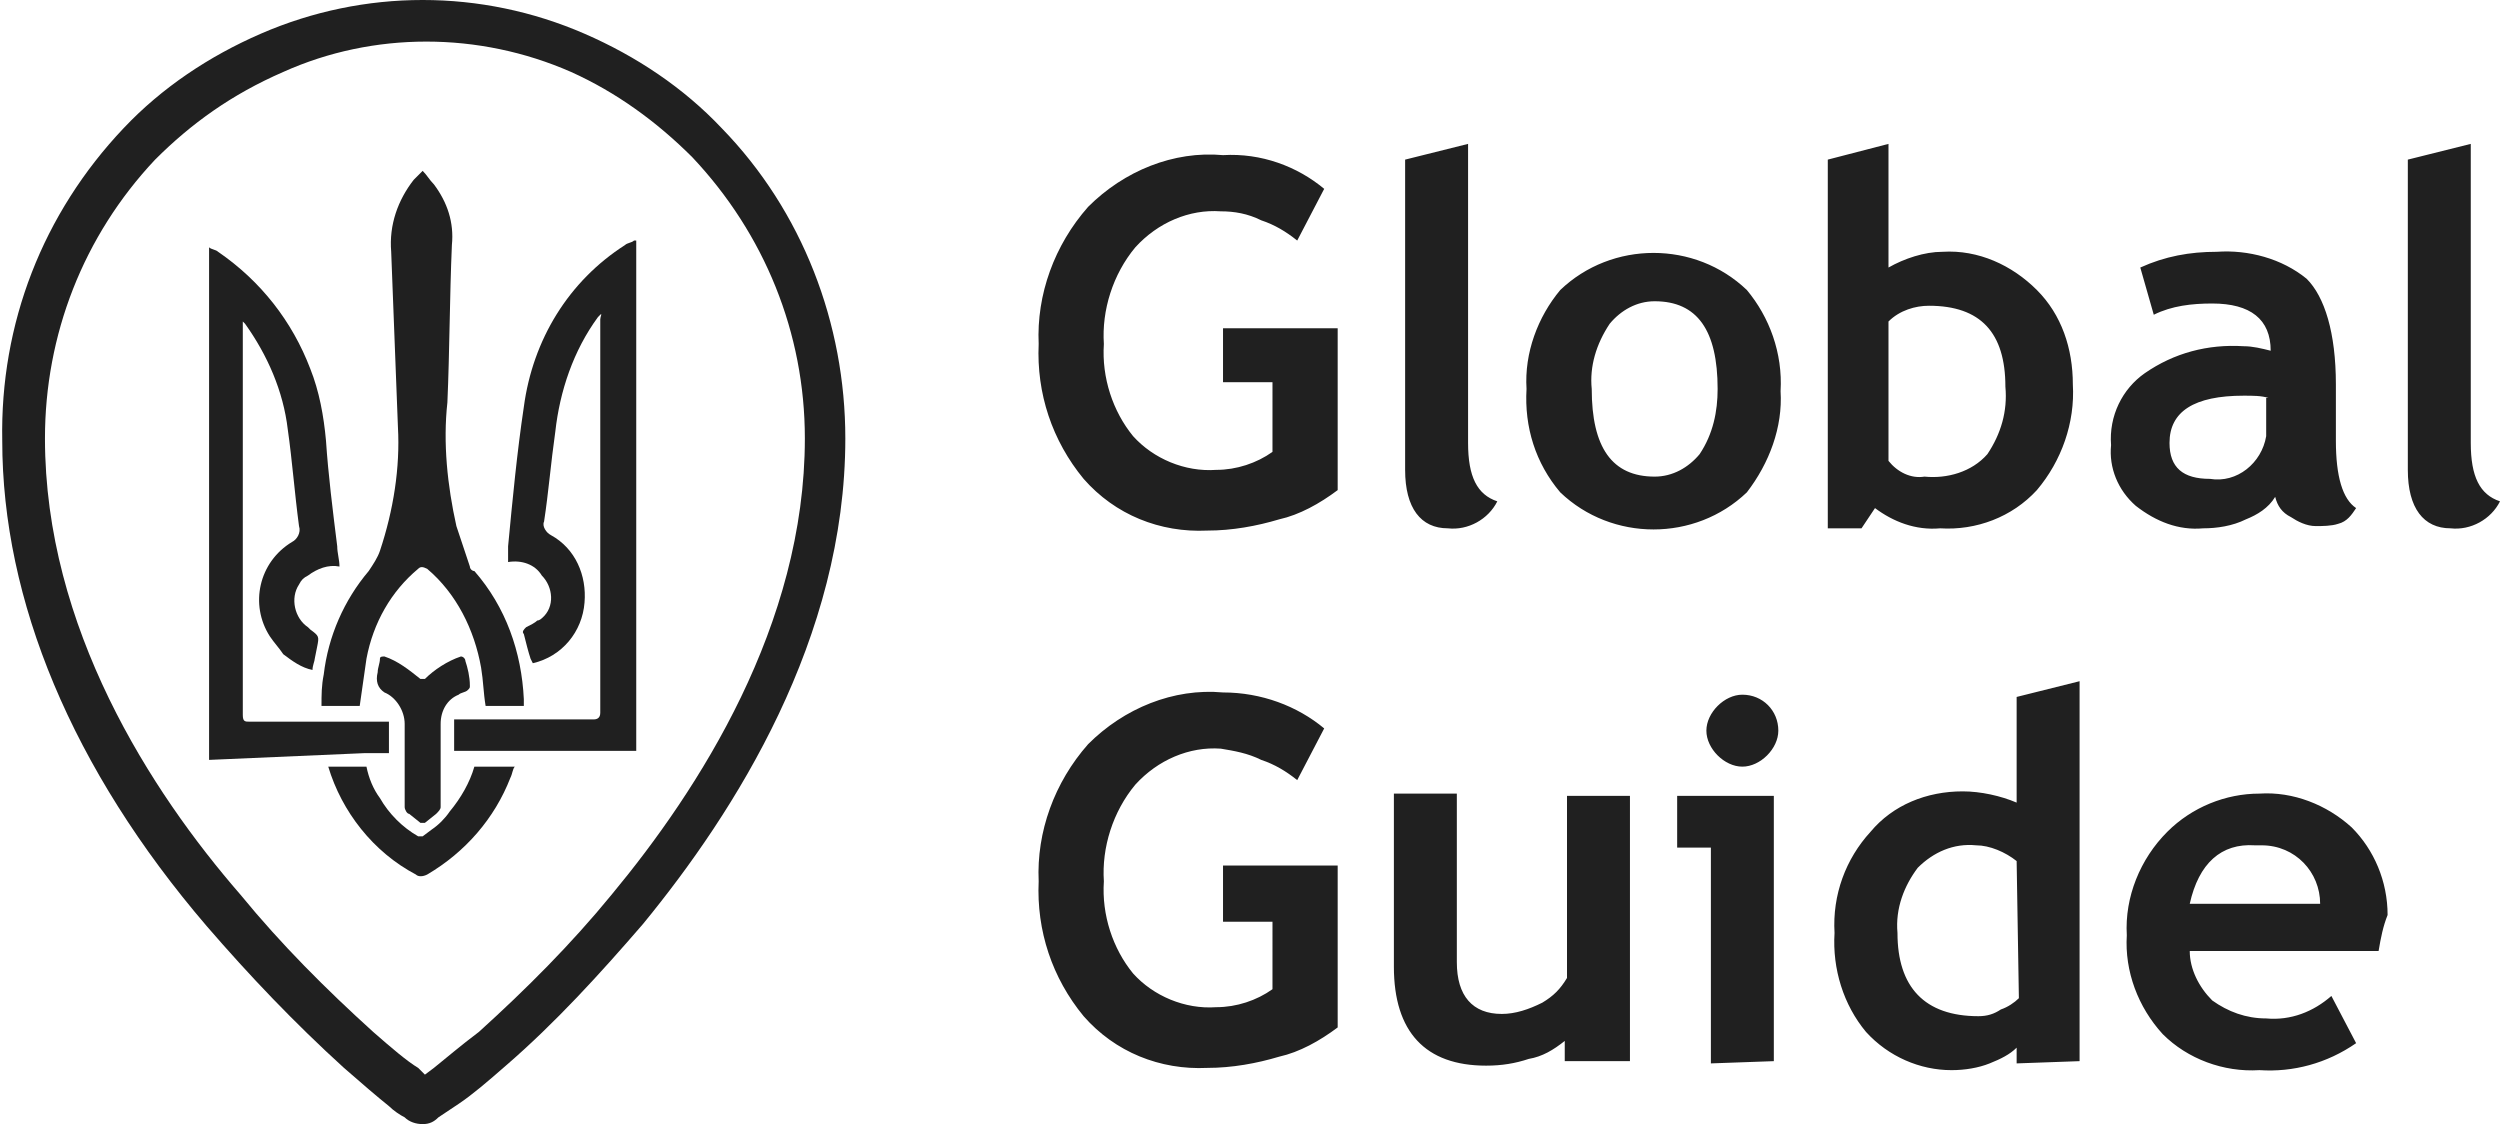 <?xml version="1.0" encoding="utf-8"?>
<!-- Generator: Adobe Illustrator 26.0.3, SVG Export Plug-In . SVG Version: 6.00 Build 0)  -->
<svg version="1.1" id="Слой_1" xmlns="http://www.w3.org/2000/svg" xmlns:xlink="http://www.w3.org/1999/xlink" x="0px" y="0px"
	 viewBox="0 0 111.2 50" style="enable-background:new 0 0 111.2 50;" xml:space="preserve">
<style type="text/css">
	.st0{fill:#202020;}
</style>
<path class="st0" d="M58.9,8.4l-1.2,2.3c-0.5-0.4-1-0.7-1.6-0.9c-0.6-0.3-1.2-0.4-1.8-0.4c-1.4-0.1-2.8,0.5-3.8,1.6
	c-1,1.2-1.5,2.8-1.4,4.3c-0.1,1.5,0.4,3,1.3,4.1c0.9,1,2.3,1.6,3.7,1.5c0.9,0,1.8-0.3,2.5-0.8V17h-2.2v-2.4h5.1v7.2
	c-0.8,0.6-1.7,1.1-2.6,1.3c-1,0.3-2.1,0.5-3.2,0.5c-2.1,0.1-4.1-0.7-5.5-2.3c-1.4-1.7-2.1-3.8-2-6c-0.1-2.2,0.7-4.4,2.2-6.1
	c1.6-1.6,3.8-2.5,6-2.3C56.1,6.8,57.7,7.4,58.9,8.4z M62.5,7.1l2.8-0.7v13.3c0,1.5,0.4,2.3,1.3,2.6c-0.4,0.8-1.3,1.3-2.2,1.2
	c-1.2,0-1.9-0.9-1.9-2.6V7.1z M67.9,17.3c-0.1-1.6,0.5-3.2,1.5-4.4c2.3-2.2,6-2.2,8.3,0c1,1.2,1.6,2.8,1.5,4.5
	c0.1,1.6-0.5,3.2-1.5,4.5c-2.3,2.2-6,2.2-8.3,0C68.3,20.6,67.8,19,67.9,17.3z M70.8,17.3c0,2.6,0.9,3.9,2.8,3.9c0.8,0,1.5-0.4,2-1
	c0.6-0.9,0.8-1.9,0.8-2.9c0-2.6-0.9-3.9-2.8-3.9c-0.8,0-1.5,0.4-2,1C71,15.3,70.7,16.3,70.8,17.3z M83.4,22.6l-0.6,0.9h-1.5V7.1
	L84,6.4v5.5c0.7-0.4,1.6-0.7,2.4-0.7c1.6-0.1,3.1,0.6,4.2,1.7c1.1,1.1,1.6,2.6,1.6,4.2c0.1,1.7-0.5,3.4-1.6,4.7
	c-1.1,1.2-2.7,1.8-4.3,1.7C85.2,23.6,84.2,23.2,83.4,22.6z M84,14.3v6.2c0.4,0.5,1,0.8,1.6,0.7c1,0.1,2.1-0.2,2.8-1
	c0.6-0.9,0.9-1.9,0.8-3c0-2.4-1.1-3.6-3.4-3.6C85.2,13.6,84.5,13.8,84,14.3z M101.2,22.1c-0.3,0.5-0.8,0.8-1.3,1
	c-0.6,0.3-1.3,0.4-1.9,0.4c-1.1,0.1-2.1-0.3-3-1c-0.8-0.7-1.2-1.7-1.1-2.7c-0.1-1.3,0.5-2.5,1.5-3.2c1.3-0.9,2.8-1.3,4.4-1.2
	c0.4,0,0.8,0.1,1.2,0.2c0-1.4-0.9-2.1-2.6-2.1c-0.9,0-1.8,0.1-2.6,0.5l-0.6-2.1c1.1-0.5,2.2-0.7,3.4-0.7c1.4-0.1,2.9,0.3,4,1.2
	c0.8,0.8,1.3,2.4,1.3,4.7v2.5c0,1.6,0.3,2.6,0.9,3c-0.2,0.3-0.4,0.6-0.8,0.7c-0.3,0.1-0.7,0.1-1,0.1c-0.4,0-0.8-0.2-1.1-0.4
	C101.5,22.8,101.3,22.5,101.2,22.1L101.2,22.1z M100.9,17.7c-0.3-0.1-0.7-0.1-1.1-0.1c-2.2,0-3.3,0.7-3.3,2.1c0,1.1,0.6,1.6,1.8,1.6
	c1.2,0.2,2.3-0.7,2.5-1.9c0-0.2,0-0.4,0-0.6V17.7z M107.1,7.1l2.8-0.7v13.3c0,1.5,0.4,2.3,1.3,2.6c-0.4,0.8-1.3,1.3-2.2,1.2
	c-1.2,0-1.9-0.9-1.9-2.6L107.1,7.1z M58.9,32.4l-1.2,2.3c-0.5-0.4-1-0.7-1.6-0.9c-0.6-0.3-1.2-0.4-1.8-0.5c-1.4-0.1-2.8,0.5-3.8,1.6
	c-1,1.2-1.5,2.8-1.4,4.3c-0.1,1.5,0.4,3,1.3,4.1c0.9,1,2.3,1.6,3.7,1.5c0.9,0,1.8-0.3,2.5-0.8V41h-2.2v-2.5h5.1v7.2
	c-0.8,0.6-1.7,1.1-2.6,1.3c-1,0.3-2.1,0.5-3.2,0.5c-2.1,0.1-4.1-0.7-5.5-2.3c-1.4-1.7-2.1-3.8-2-6c-0.1-2.2,0.7-4.4,2.2-6.1
	c1.6-1.6,3.8-2.5,6-2.3C56.1,30.8,57.7,31.4,58.9,32.4z M69.6,47.3v-1c-0.5,0.4-1,0.7-1.6,0.8c-0.6,0.2-1.2,0.3-1.9,0.3
	c-2.7,0-4.1-1.5-4.1-4.4v-7.7h2.8v7.5c0,1.5,0.7,2.3,2,2.3c0.6,0,1.2-0.2,1.8-0.5c0.5-0.3,0.8-0.6,1.1-1.1v-8.1h2.8v11.8H69.6z
	 M77.5,30.9c0.9,0,1.6,0.7,1.6,1.6c0,0.4-0.2,0.8-0.5,1.1c-0.3,0.3-0.7,0.5-1.1,0.5c-0.4,0-0.8-0.2-1.1-0.5
	c-0.3-0.3-0.5-0.7-0.5-1.1c0-0.4,0.2-0.8,0.5-1.1C76.7,31.1,77.1,30.9,77.5,30.9z M76.1,47.3v-9.6h-1.5v-2.3h4.3v11.8L76.1,47.3z
	 M89.7,47.3v-0.7c-0.3,0.3-0.7,0.5-1.2,0.7c-0.5,0.2-1.1,0.3-1.7,0.3C85.4,47.6,84,47,83,45.9c-1-1.2-1.5-2.8-1.4-4.4
	c-0.1-1.7,0.5-3.3,1.6-4.5c1-1.2,2.5-1.8,4.1-1.8c0.8,0,1.7,0.2,2.4,0.5v-4.7l2.8-0.7v16.9L89.7,47.3z M89.7,38.3
	c-0.5-0.4-1.2-0.7-1.8-0.7c-1-0.1-1.9,0.3-2.6,1c-0.6,0.8-1,1.8-0.9,2.9c0,2.4,1.2,3.7,3.6,3.7c0.4,0,0.7-0.1,1-0.3
	c0.3-0.1,0.6-0.3,0.8-0.5L89.7,38.3z M105.8,42.3h-8.4c0,0.8,0.4,1.6,1,2.2c0.7,0.5,1.5,0.8,2.4,0.8c1.1,0.1,2.1-0.3,2.9-1l1.1,2.1
	c-1.3,0.9-2.8,1.3-4.3,1.2c-1.6,0.1-3.2-0.5-4.3-1.6c-1.1-1.2-1.7-2.8-1.6-4.4c-0.1-1.7,0.6-3.4,1.8-4.6c1.1-1.1,2.6-1.7,4.1-1.7
	c1.5-0.1,3,0.5,4.1,1.5c1,1,1.6,2.4,1.6,3.9C106,41.2,105.9,41.7,105.8,42.3L105.8,42.3z M97.4,40.2h5.8c0-1.4-1.1-2.6-2.6-2.6
	c-0.1,0-0.2,0-0.3,0C98.8,37.5,97.8,38.4,97.4,40.2L97.4,40.2z"/>
<path class="st0" d="M28.2,10.7c-0.1,0.1-0.3,0.1-0.4,0.2c-2.5,1.6-4.1,4.2-4.5,7.2c-0.3,2-0.5,4.1-0.7,6.2c0,0.2,0,0.4,0,0.7
	c0.6-0.1,1.2,0.1,1.5,0.6c0.5,0.5,0.6,1.4,0,1.9c0,0-0.1,0.1-0.2,0.1c-0.1,0.1-0.3,0.2-0.5,0.3c-0.1,0.1-0.2,0.2-0.1,0.3
	c0.1,0.4,0.2,0.8,0.3,1.1l0.1,0.2c1.3-0.3,2.2-1.4,2.3-2.7c0.1-1.2-0.4-2.4-1.5-3c-0.2-0.1-0.4-0.4-0.3-0.6c0.2-1.3,0.3-2.6,0.5-4
	c0.2-1.8,0.8-3.6,1.9-5.1c0,0,0,0,0.1-0.1s0,0.1,0,0.2v17.5c0,0.2-0.1,0.3-0.3,0.3h-5.8h-0.4v1.4h8.1V10.7
	C28.3,10.7,28.2,10.7,28.2,10.7z"/>
<path class="st0" d="M21.6,31.4c-0.1-0.6-0.1-1.1-0.2-1.7c-0.3-1.7-1.1-3.3-2.4-4.4c-0.2-0.1-0.3-0.1-0.4,0c-1.2,1-2,2.4-2.3,4
	c-0.1,0.7-0.2,1.4-0.3,2.1h-1.7c0-0.5,0-0.9,0.1-1.4c0.2-1.7,0.9-3.3,2-4.6c0.2-0.3,0.4-0.6,0.5-0.9c0.6-1.8,0.9-3.7,0.8-5.5
	c-0.1-2.6-0.2-5.2-0.3-7.8c-0.1-1.2,0.3-2.3,1-3.2c0.1-0.1,0.2-0.2,0.4-0.4c0.2,0.2,0.3,0.4,0.5,0.6c0.6,0.8,0.9,1.7,0.8,2.7
	c-0.1,2.3-0.1,4.7-0.2,7c-0.2,1.8,0,3.7,0.4,5.5c0.2,0.6,0.4,1.2,0.6,1.8c0,0.1,0.1,0.2,0.2,0.2c1.4,1.6,2.1,3.6,2.2,5.7v0.3
	L21.6,31.4z"/>
<path class="st0" d="M16.2,33.5h1.1v-1.4h-6.2c-0.2,0-0.3,0-0.3-0.3c0-1.4,0-2.8,0-4.2c0-4.4,0-8.8,0-13.1c0-0.1,0-0.1,0-0.2
	l0.1,0.1c1,1.4,1.7,3,1.9,4.7c0.2,1.4,0.3,2.8,0.5,4.3c0.1,0.3-0.1,0.6-0.3,0.7c-1.5,0.9-1.9,2.8-1,4.2c0.2,0.3,0.4,0.5,0.6,0.8
	c0.4,0.3,0.8,0.6,1.3,0.7c0-0.2,0.1-0.4,0.1-0.5l0.1-0.5c0.1-0.5,0.1-0.5-0.3-0.8l-0.1-0.1c-0.6-0.4-0.8-1.3-0.4-1.9
	c0.1-0.2,0.2-0.3,0.4-0.4c0.4-0.3,0.9-0.5,1.4-0.4c0-0.3-0.1-0.6-0.1-0.9c-0.2-1.6-0.4-3.2-0.5-4.7c-0.1-1.1-0.3-2.2-0.7-3.2
	c-0.8-2.1-2.2-3.9-4.1-5.2c-0.1-0.1-0.3-0.1-0.4-0.2v22.8L16.2,33.5L16.2,33.5z"/>
<path class="st0" d="M17.1,30.8c0.5,0.2,0.9,0.8,0.9,1.4c0,1.1,0,3,0,3.7c0,0.1,0.1,0.3,0.2,0.3l0.5,0.4c0.1,0,0.1,0,0.2,0l0.5-0.4
	c0.1-0.1,0.2-0.2,0.2-0.3c0-1.2,0-2.5,0-3.7c0-0.6,0.3-1.1,0.8-1.3c0.1-0.1,0.3-0.1,0.4-0.2s0.1-0.1,0.1-0.2c0-0.4-0.1-0.8-0.2-1.1
	c0-0.1-0.1-0.2-0.2-0.2c0,0,0,0,0,0c-0.6,0.2-1.2,0.6-1.6,1c-0.1,0-0.1,0-0.2,0c-0.5-0.4-1-0.8-1.6-1c-0.1,0-0.2,0-0.2,0.1
	c0,0,0,0,0,0c0,0.2-0.1,0.4-0.1,0.6C16.7,30.3,16.8,30.6,17.1,30.8z"/>
<path class="st0" d="M21.1,34.1c-0.2,0.7-0.6,1.4-1.1,2c-0.2,0.3-0.5,0.6-0.8,0.8l-0.4,0.3c-0.1,0-0.1,0-0.2,0l0,0
	c-0.7-0.4-1.3-1-1.7-1.7c-0.3-0.4-0.5-0.9-0.6-1.4h-1.7c0.6,2,2,3.8,3.9,4.8c0.1,0.1,0.3,0.1,0.5,0c1.7-1,3-2.5,3.7-4.3
	c0.1-0.2,0.1-0.4,0.2-0.5L21.1,34.1z"/>
<g>
	<path class="st0" d="M18.8,50c-0.3,0-0.6-0.1-0.8-0.3c-0.2-0.1-0.5-0.3-0.7-0.5c-0.5-0.4-1.2-1-2-1.7c-2.2-2-4.2-4.1-6.1-6.3
		c-6-7-9.1-14.5-9.1-21.6C0,14.4,1.9,9.5,5.5,5.7l0,0c1.7-1.8,3.8-3.2,6.1-4.2c4.6-2,9.8-2,14.4,0c2.3,1,4.4,2.4,6.1,4.2
		c3.6,3.7,5.5,8.7,5.5,13.8c0,8.9-4.9,16.6-9,21.6c-1.9,2.2-3.9,4.4-6.1,6.3c-0.8,0.7-1.5,1.3-2.1,1.7l-0.9,0.6
		C19.3,49.9,19.1,50,18.8,50z M19.1,48.1C19.1,48.1,19.1,48.1,19.1,48.1C19.1,48.1,19.1,48.1,19.1,48.1z M6.9,7.1
		C3.7,10.5,2,14.9,2,19.5c0,8.4,4.7,15.7,8.7,20.3c1.8,2.2,3.8,4.2,5.9,6.1c0.8,0.7,1.5,1.3,2,1.6c0.1,0.1,0.2,0.2,0.3,0.3l0.4-0.3
		c0.5-0.4,1.2-1,2-1.6c2.1-1.9,4.1-3.9,5.9-6.1c3.9-4.7,8.6-12,8.6-20.3c0-4.7-1.8-9.1-5-12.5c-1.6-1.6-3.4-2.9-5.4-3.8
		c-4.1-1.8-8.8-1.8-12.8,0C10.3,4.2,8.5,5.5,6.9,7.1z"/>
</g>
</svg>
